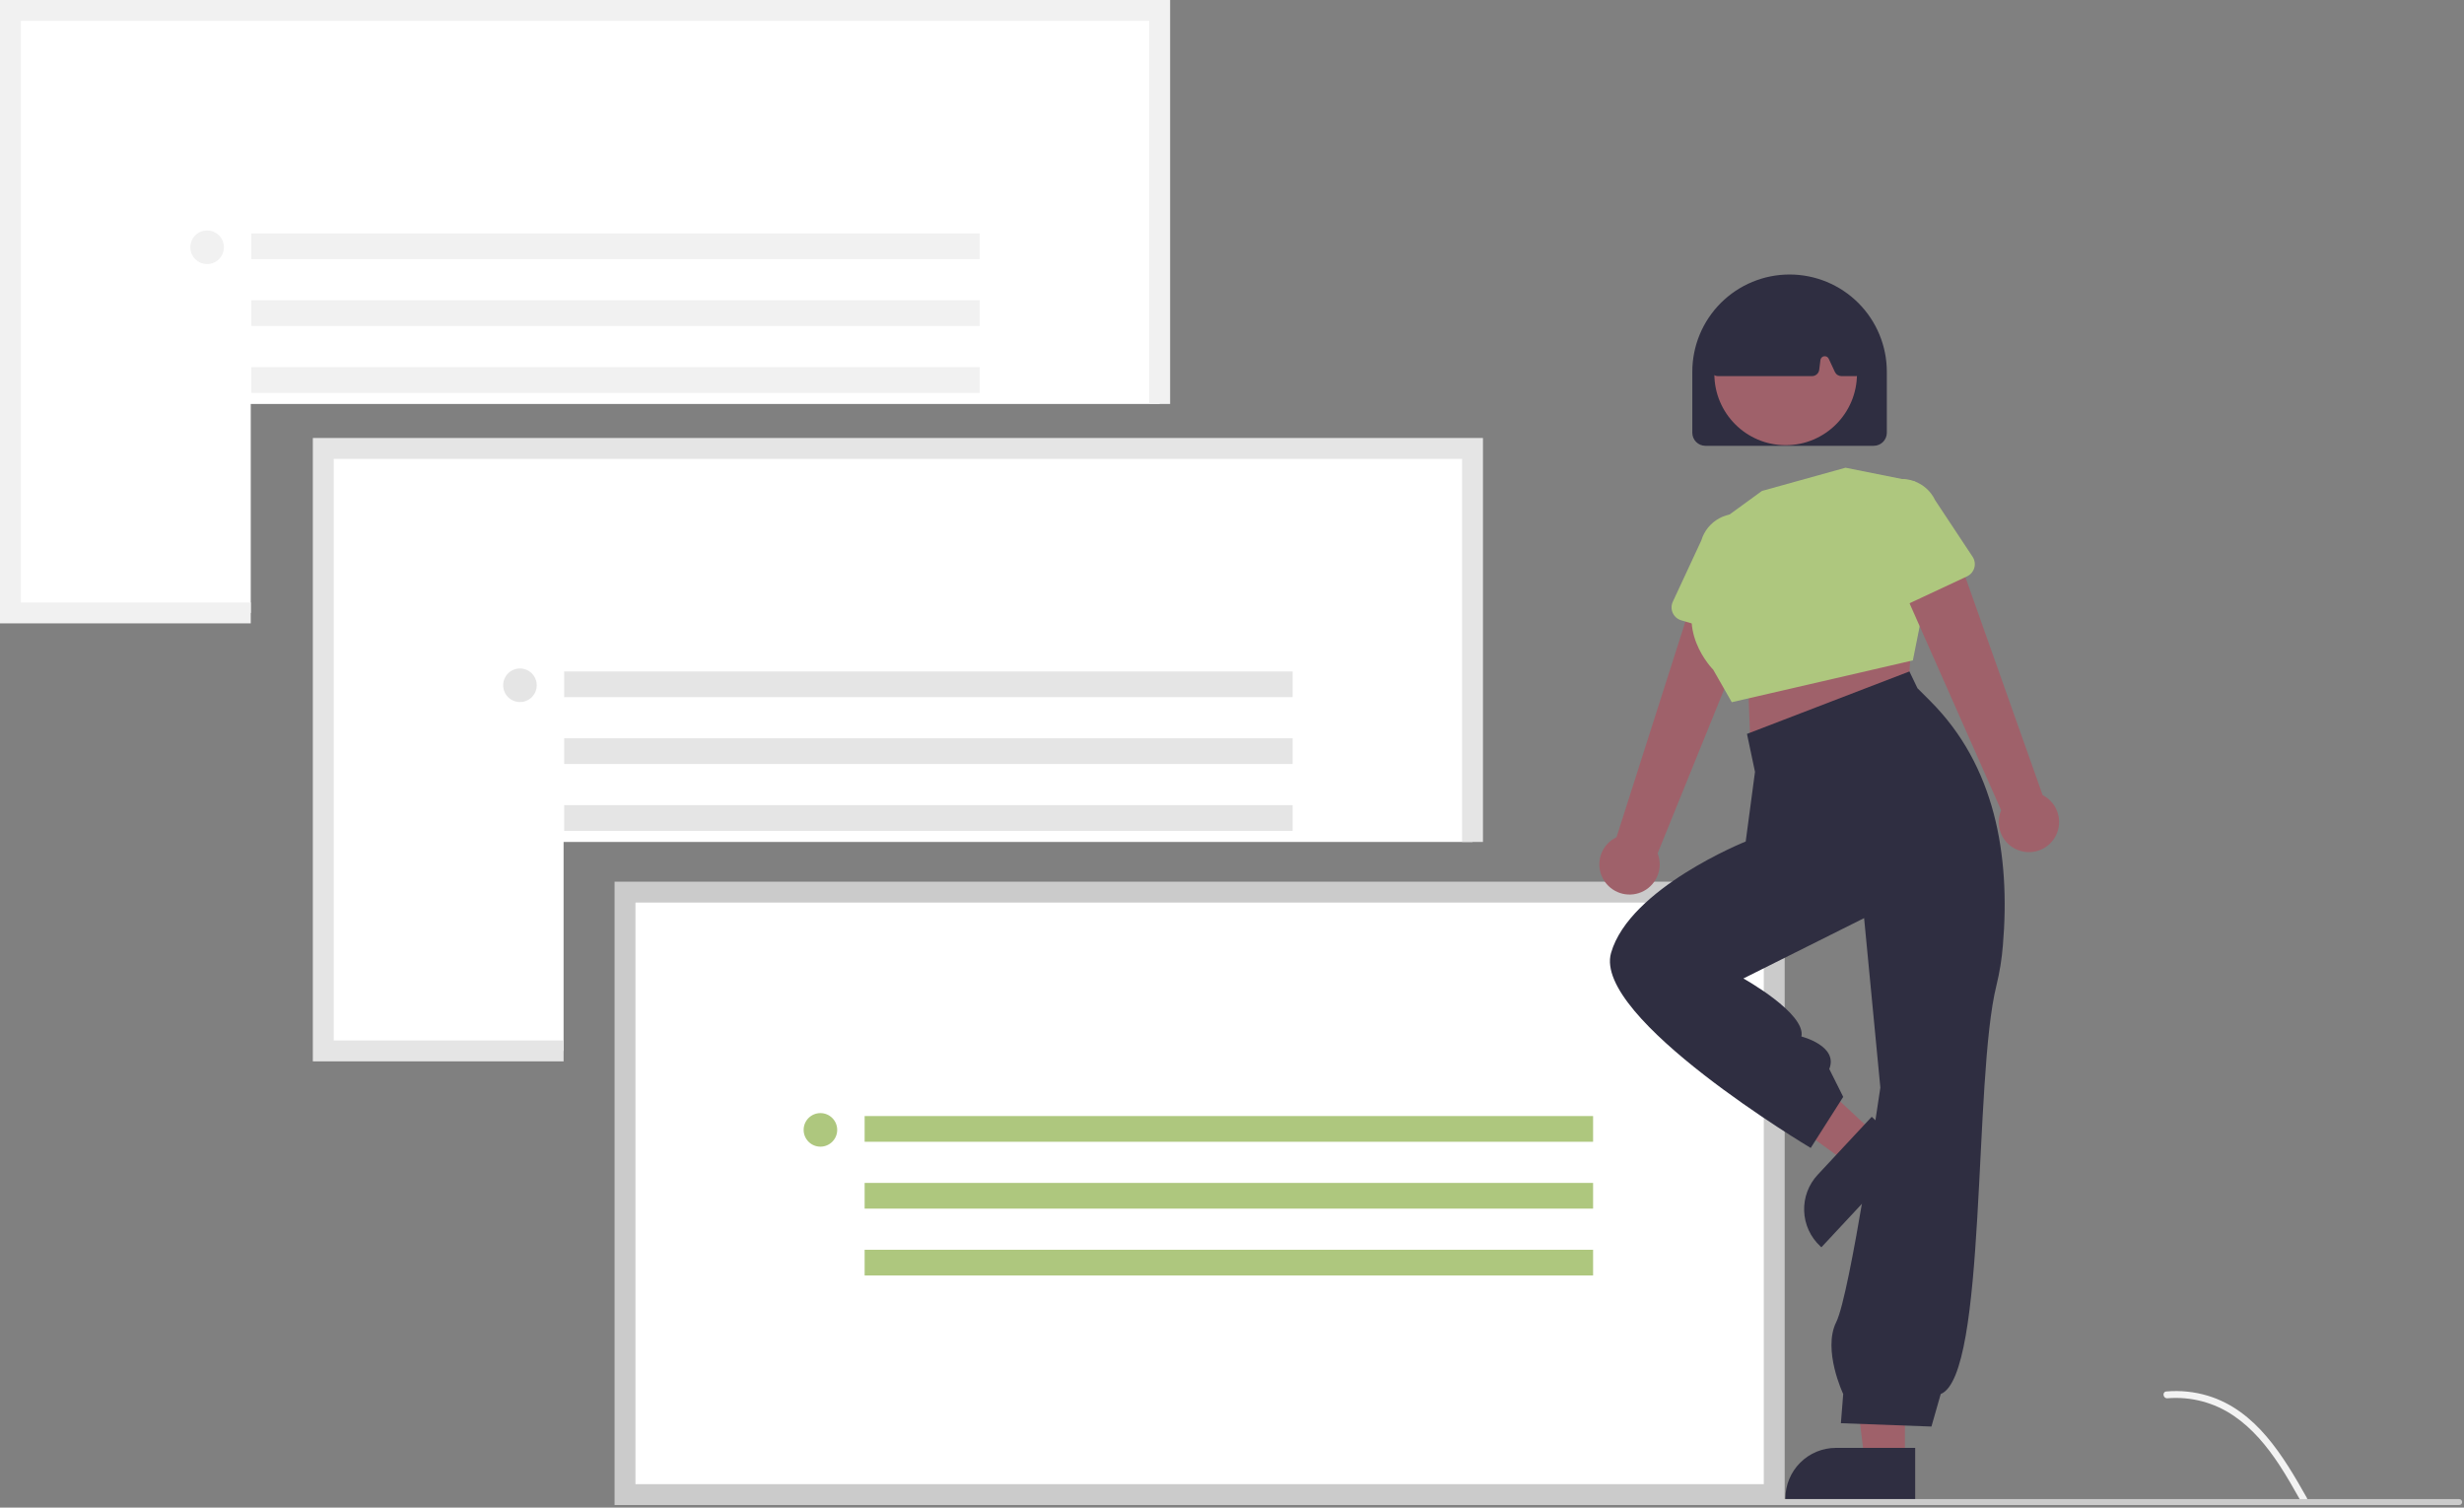 <svg width="827" height="506" viewBox="0 0 827 506" fill="none" xmlns="http://www.w3.org/2000/svg">
<rect x="0" y="0" width="827" height="506" fill="#808080" stroke="none"/>
<g clip-path="url(#clip0_2115_3)">
<path d="M774.232 502.671C766.393 488.799 757.3 473.383 741.052 468.455C736.534 467.09 731.797 466.601 727.096 467.014C725.614 467.142 725.984 469.426 727.463 469.299C735.344 468.644 743.209 470.725 749.735 475.191C756.015 479.465 760.904 485.408 765.043 491.71C767.578 495.57 769.848 499.594 772.119 503.613C772.845 504.897 774.966 503.97 774.232 502.671Z" fill="#F2F2F2"/>
<path d="M494.22 150.5V282.58H189.16V352.71H108.51V150.5H494.22Z" fill="white"/>
<path d="M105 147V356.22H189.16V349.21H112.01V154.01H490.72V282.58H497.73V147H105Z" fill="#E5E5E5"/>
<path d="M433.85 225.348H189.354V233.979H433.85V225.348Z" fill="#E5E5E5"/>
<path d="M433.85 247.788H189.354V256.419H433.85V247.788Z" fill="#E5E5E5"/>
<path d="M433.85 270.228H189.354V278.859H433.85V270.228Z" fill="#E5E5E5"/>
<path d="M174.514 235.622C177.624 235.622 180.146 233.1 180.146 229.989C180.146 226.878 177.624 224.356 174.514 224.356C171.403 224.356 168.881 226.878 168.881 229.989C168.881 233.1 171.403 235.622 174.514 235.622Z" fill="#E5E5E5"/>
<path d="M389.22 3.5V135.58H84.16V205.71H3.51V3.5H389.22Z" fill="white"/>
<path d="M0 0V209.22H84.16V202.21H7.01V7.01H385.72V135.58H392.73V0H0Z" fill="#F1F1F1"/>
<path d="M328.85 78.348H84.355V86.979H328.85V78.348Z" fill="#F1F1F1"/>
<path d="M328.85 100.788H84.355V109.419H328.85V100.788Z" fill="#F1F1F1"/>
<path d="M328.85 123.228H84.355V131.859H328.85V123.228Z" fill="#F1F1F1"/>
<path d="M69.513 88.622C72.624 88.622 75.146 86.1 75.146 82.989C75.146 79.878 72.624 77.356 69.513 77.356C66.403 77.356 63.881 79.878 63.881 82.989C63.881 86.1 66.403 88.622 69.513 88.622Z" fill="#F1F1F1"/>
<path d="M595.494 299.414H209.776V501.624H595.494V299.414Z" fill="white"/>
<path d="M599 505.13H206.27V295.908H599V505.13ZM213.283 498.117H591.987V302.921H213.283V498.117Z" fill="#CBCBCB"/>
<path d="M534.696 374.577H290.2V383.207H534.696V374.577Z" fill="#AEC77E"/>
<path d="M534.696 397.017H290.2V405.648H534.696V397.017Z" fill="#AEC77E"/>
<path d="M534.696 419.457H290.2V428.088H534.696V419.457Z" fill="#AEC77E"/>
<path d="M275.359 384.85C278.47 384.85 280.992 382.329 280.992 379.218C280.992 376.107 278.47 373.585 275.359 373.585C272.248 373.585 269.727 376.107 269.727 379.218C269.727 382.329 272.248 384.85 275.359 384.85Z" fill="#AEC77E"/>
<path d="M538.637 295.915C537.786 294.714 537.208 293.342 536.945 291.894C536.681 290.446 536.739 288.958 537.113 287.534C537.487 286.111 538.168 284.787 539.109 283.655C540.05 282.523 541.228 281.612 542.559 280.985L570.456 193.638L589.884 203.73L556.354 286.416C557.259 288.722 557.287 291.281 556.432 293.607C555.577 295.932 553.899 297.864 551.715 299.035C549.531 300.206 546.993 300.535 544.583 299.96C542.173 299.385 540.057 297.946 538.637 295.915Z" fill="#9F616A"/>
<path d="M561.428 205.716C561.161 205.125 561.025 204.483 561.028 203.835C561.032 203.186 561.176 202.546 561.449 201.958L571.004 181.415C571.946 178.233 574.112 175.554 577.026 173.966C579.941 172.378 583.366 172.01 586.551 172.944C589.736 173.877 592.421 176.035 594.017 178.946C595.613 181.856 595.989 185.28 595.065 188.467L591.871 210.971C591.78 211.613 591.551 212.228 591.201 212.774C590.851 213.32 590.387 213.784 589.841 214.135C589.295 214.485 588.68 214.714 588.038 214.806C587.396 214.897 586.742 214.849 586.12 214.665L564.26 208.188C563.638 208.004 563.063 207.688 562.574 207.262C562.086 206.835 561.695 206.308 561.428 205.716Z" fill="#AEC77E"/>
<path d="M642.019 209.183L640.461 231.001L587.475 249.702L586.696 228.663L642.019 209.183Z" fill="#9F616A"/>
<path d="M574.229 177.236L591.371 164.769L619.423 156.977L642.798 161.652L646.694 198.274L642.019 221.65L581.242 235.676L575.008 224.767C575.008 224.767 560.983 210.742 571.891 195.158L574.229 177.236Z" fill="#AEC77E"/>
<path d="M567.995 145.237V124.774C567.995 116.116 571.434 107.813 577.556 101.691C583.678 95.569 591.981 92.13 600.639 92.13C609.296 92.13 617.599 95.569 623.721 101.691C629.843 107.813 633.282 116.116 633.282 124.774V145.237C633.281 146.399 632.818 147.514 631.996 148.336C631.174 149.158 630.06 149.62 628.897 149.622H572.38C571.217 149.62 570.103 149.158 569.281 148.336C568.459 147.514 567.996 146.399 567.995 145.237Z" fill="#2F2E41"/>
<path d="M599.327 149.42C612.544 149.42 623.26 138.705 623.26 125.487C623.26 112.269 612.544 101.554 599.327 101.554C586.109 101.554 575.394 112.269 575.394 125.487C575.394 138.705 586.109 149.42 599.327 149.42Z" fill="#9F616A"/>
<path d="M574.737 125.395C574.508 125.131 574.339 124.821 574.24 124.486C574.142 124.151 574.117 123.798 574.166 123.453L577.001 103.711C577.058 103.309 577.213 102.928 577.454 102.601C577.694 102.275 578.013 102.014 578.38 101.841C592.85 95.069 607.525 95.06 621.995 101.815C622.379 101.997 622.709 102.276 622.954 102.624C623.198 102.971 623.347 103.376 623.388 103.799L625.28 123.567C625.313 123.905 625.274 124.246 625.167 124.568C625.06 124.89 624.886 125.186 624.658 125.438C624.43 125.689 624.151 125.89 623.841 126.027C623.53 126.164 623.195 126.235 622.855 126.235H618.055C617.592 126.234 617.139 126.101 616.748 125.853C616.357 125.604 616.045 125.249 615.848 124.83L613.777 120.391C613.642 120.104 613.419 119.868 613.139 119.719C612.859 119.57 612.538 119.516 612.225 119.565C611.911 119.615 611.623 119.765 611.402 119.992C611.182 120.22 611.041 120.514 611.002 120.828L610.592 124.101C610.518 124.69 610.232 125.231 609.787 125.624C609.342 126.017 608.769 126.234 608.175 126.235H576.578C576.229 126.235 575.883 126.16 575.566 126.015C575.248 125.87 574.965 125.659 574.737 125.395Z" fill="#2F2E41"/>
<path d="M678.63 285.724C677.197 285.391 675.853 284.748 674.695 283.84C673.537 282.931 672.592 281.78 671.927 280.467C671.262 279.154 670.893 277.712 670.846 276.241C670.798 274.77 671.074 273.306 671.654 271.953L634.541 188.106L655.771 182.759L685.576 266.859C687.784 267.984 689.503 269.879 690.408 272.186C691.312 274.493 691.338 277.051 690.482 279.377C689.626 281.702 687.947 283.633 685.762 284.802C683.578 285.972 681.04 286.3 678.63 285.724Z" fill="#9F616A"/>
<path d="M635.806 203.133C635.214 202.868 634.686 202.478 634.258 201.991C633.83 201.503 633.513 200.929 633.327 200.307L626.838 178.601C625.43 175.595 625.272 172.154 626.397 169.031C627.523 165.909 629.841 163.361 632.843 161.945C635.845 160.529 639.286 160.361 642.411 161.478C645.536 162.596 648.091 164.907 649.515 167.905L662.063 186.856C662.422 187.397 662.659 188.009 662.759 188.65C662.86 189.291 662.821 189.946 662.645 190.57C662.47 191.194 662.161 191.774 661.742 192.268C661.322 192.763 660.801 193.161 660.213 193.436L639.565 203.102C638.978 203.377 638.338 203.522 637.689 203.528C637.04 203.533 636.398 203.398 635.806 203.133Z" fill="#AEC77E"/>
<path d="M639.353 490.356L625.845 490.355L619.419 438.253L639.355 438.254L639.353 490.356Z" fill="#9F616A"/>
<path d="M642.798 503.45L599.242 503.448V502.897C599.243 498.401 601.029 494.089 604.208 490.91C607.387 487.731 611.699 485.945 616.195 485.945H616.196L642.798 485.946L642.798 503.45Z" fill="#2F2E41"/>
<path d="M629.087 380.349L619.878 390.231L577.378 359.413L590.97 344.828L629.087 380.349Z" fill="#9F616A"/>
<path d="M641.015 386.755L611.322 418.619L610.919 418.244C607.63 415.179 605.693 410.932 605.534 406.439C605.375 401.946 607.008 397.573 610.073 394.284L610.074 394.283L628.21 374.821L641.015 386.755Z" fill="#2F2E41"/>
<path d="M643.577 231.001L647.898 235.321C669.507 256.93 674.827 286.894 672.232 317.344C671.869 321.859 671.146 326.338 670.07 330.738C662.278 361.906 666.953 461.644 651.369 467.877L648.253 478.786L617.864 477.663L618.643 467.877C618.643 467.877 611.63 453.072 616.305 443.722C620.981 434.372 631.11 365.023 631.11 365.023L625.656 308.141L585.137 328.401C585.137 328.401 606.176 340.089 604.617 347.881C604.617 347.881 617.085 350.997 613.968 358.789L618.643 368.14L607.734 385.282C607.734 385.282 534.49 341.647 540.723 319.829C546.957 298.012 585.917 282.428 585.917 282.428L589.034 259.052L586.346 246.315L640.864 225.358L643.577 231.001Z" fill="#2F2E41"/>
<path d="M825.382 505.13H381.382C381.117 505.13 380.862 505.025 380.675 504.837C380.487 504.65 380.382 504.395 380.382 504.13C380.382 503.865 380.487 503.61 380.675 503.423C380.862 503.235 381.117 503.13 381.382 503.13H825.382C825.647 503.13 825.901 503.235 826.089 503.423C826.277 503.61 826.382 503.865 826.382 504.13C826.382 504.395 826.277 504.65 826.089 504.837C825.901 505.025 825.647 505.13 825.382 505.13Z" fill="#CBCBCB"/>
</g>
<defs>
<clipPath id="clip0_2115_3">
<rect width="826.382" height="505.13" fill="white"/>
</clipPath>
</defs>
</svg>
